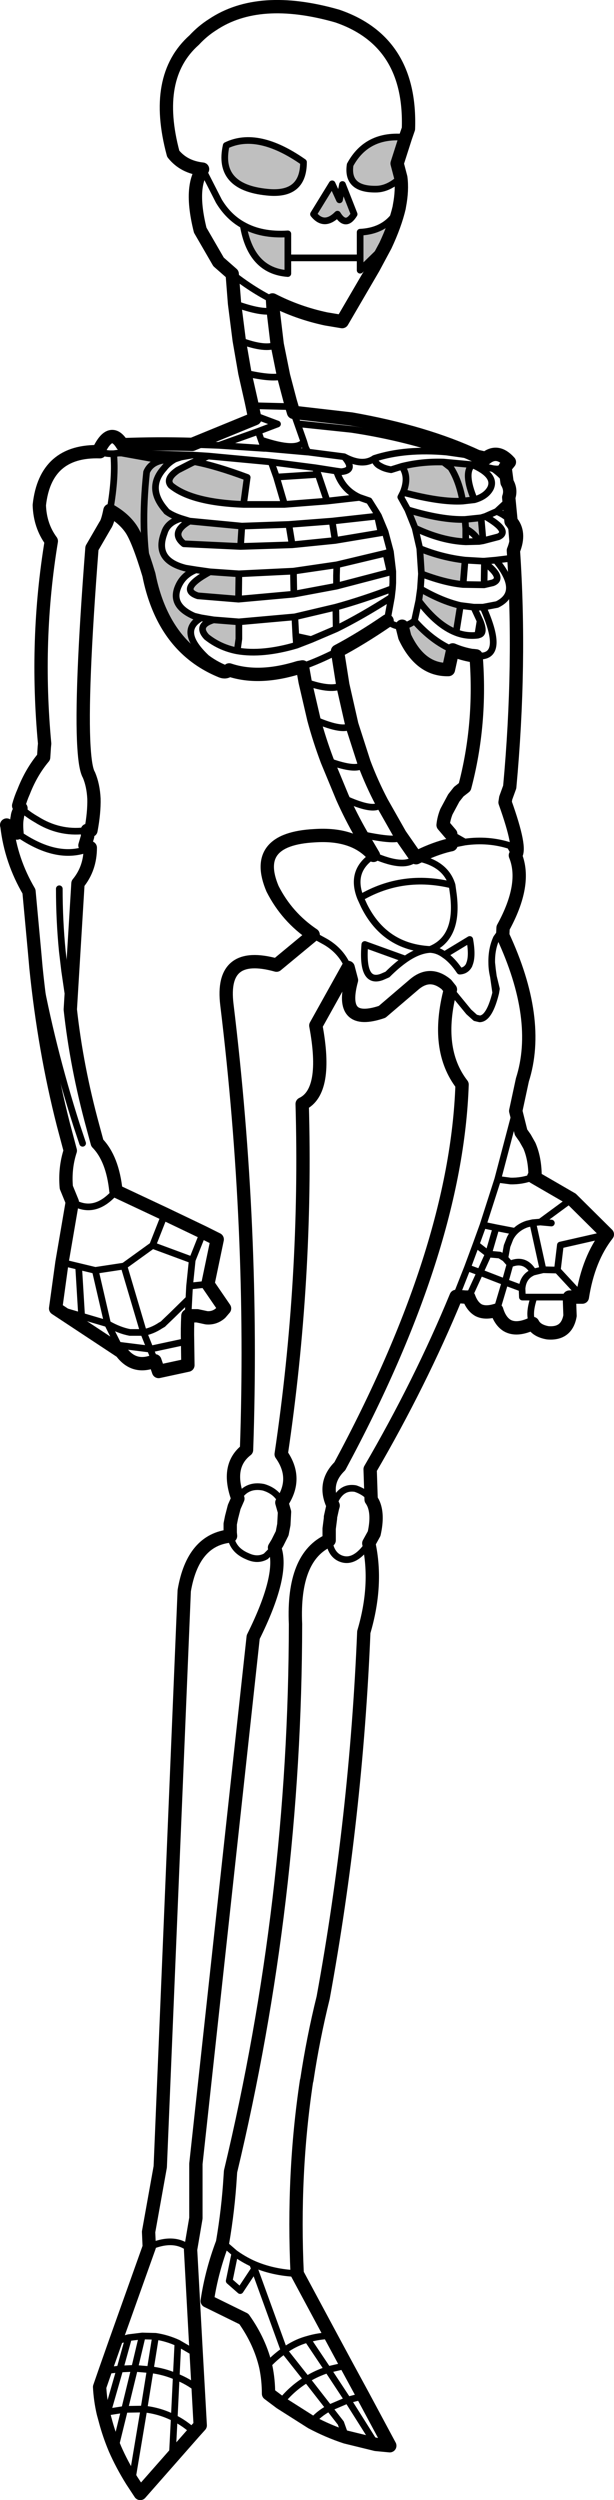 <?xml version="1.0" encoding="UTF-8" standalone="no"?>
<svg xmlns:xlink="http://www.w3.org/1999/xlink" height="374.7px" width="92.15px" xmlns="http://www.w3.org/2000/svg">
  <g transform="matrix(1.0, 0.0, 0.0, 1.0, -164.6, -89.95)">
    <path d="M201.1 123.7 Q203.85 125.25 207.8 125.0 L207.8 128.6 207.8 130.95 Q202.25 130.55 201.1 123.7 M218.65 128.6 L218.65 124.75 Q222.8 124.55 224.5 121.1 223.9 123.65 222.45 126.75 L218.65 130.45 218.65 128.6 M224.75 116.55 Q222.9 118.3 221.0 118.3 216.6 118.35 217.15 114.65 219.7 109.95 225.45 110.55 L224.2 114.45 224.75 116.55 M217.75 122.05 Q216.5 124.1 215.25 122.05 213.25 124.05 211.65 122.05 L214.45 117.5 215.55 119.9 216.0 117.6 217.75 122.05 M210.15 114.25 Q210.15 119.35 204.65 118.75 197.15 118.0 198.55 111.75 203.3 109.45 210.15 114.25 M199.0 190.35 Q198.5 190.8 197.85 190.55 191.8 188.1 188.9 182.1 187.6 179.4 186.95 176.1 185.35 170.8 184.25 169.2 183.15 167.6 181.1 166.45 182.0 161.35 181.65 157.95 L182.4 157.85 182.85 157.85 188.95 158.95 190.85 158.75 Q189.85 159.3 189.2 160.15 186.55 163.1 189.45 166.4 L189.6 166.6 Q190.4 167.2 191.75 167.65 189.7 168.25 189.25 169.85 187.7 173.9 192.45 175.1 L194.0 175.35 Q192.1 176.1 191.35 177.85 190.1 180.7 193.75 182.3 L194.8 182.55 Q191.3 184.5 195.6 188.55 197.2 189.75 199.0 190.35 M201.15 165.55 Q193.35 165.25 190.25 162.7 189.4 161.7 191.3 160.4 L193.45 159.3 193.8 159.15 Q197.0 159.75 201.7 161.5 L201.15 165.55 M186.95 176.1 Q185.65 169.65 186.6 160.7 187.2 159.3 188.95 158.95 187.2 159.3 186.6 160.7 185.65 169.65 186.95 176.1 M193.05 168.05 L200.9 168.8 200.7 171.85 192.2 171.45 Q190.1 169.75 193.05 168.05 M194.3 179.25 Q191.3 178.25 196.1 175.65 L200.45 175.95 200.4 179.75 194.3 179.25 M200.2 187.5 Q197.6 187.0 195.6 185.4 194.0 183.65 196.65 182.85 L200.45 183.15 200.45 185.7 200.2 187.5 M234.05 165.05 Q233.5 162.0 232.25 160.05 L231.15 159.2 232.25 160.05 Q233.5 162.0 234.05 165.05 230.75 165.25 225.1 163.75 226.05 161.4 224.9 159.85 227.9 159.1 231.15 159.2 L235.5 159.6 Q234.1 160.8 235.8 164.85 L234.05 165.05 M225.8 166.35 Q230.9 167.9 234.4 167.8 L236.8 167.55 237.1 171.0 236.5 171.1 Q235.8 169.85 234.5 169.2 L234.5 171.15 Q230.9 171.0 226.9 169.1 L225.8 166.35 M234.4 167.8 L234.5 169.2 234.4 167.8 M227.6 172.15 Q230.9 173.5 234.4 173.9 L234.1 177.55 Q231.4 177.3 227.85 175.95 L227.6 172.15 M232.55 187.35 L231.9 190.3 Q227.7 190.4 225.35 185.4 L224.95 183.8 Q225.9 183.7 226.8 183.0 229.5 186.05 232.55 187.35 M233.7 180.7 L233.05 184.75 Q230.2 183.65 227.45 180.0 L227.7 178.2 Q230.9 180.05 233.7 180.7" fill="#000000" fill-opacity="0.251" fill-rule="evenodd" stroke="none"/>
    <path d="M225.45 110.55 L225.9 109.25 Q226.35 96.15 215.2 92.35 203.45 89.0 196.5 93.65 195.0 94.6 193.75 95.95 187.5 101.5 190.6 113.0 192.2 115.0 195.0 115.3 194.2 116.45 194.0 118.15 193.7 120.65 194.65 124.45 L197.4 129.2 199.45 131.0 199.8 135.45 200.5 140.95 201.35 145.85 202.3 150.05 202.45 150.75 202.85 152.7 193.45 156.55 Q188.2 156.4 182.95 156.6 181.3 153.9 179.6 157.15 L179.6 157.65 Q171.4 157.4 170.5 165.65 170.6 168.75 172.3 171.05 169.85 185.9 171.3 201.4 L171.25 201.9 171.15 203.45 Q169.3 205.65 168.15 208.6 167.7 209.6 167.4 210.7 L167.75 211.1 167.55 211.4 Q167.25 211.85 167.2 212.4 167.0 213.3 167.15 214.8 L166.95 214.65 165.7 213.7 165.6 213.6 165.65 213.8 Q166.25 218.95 168.95 223.55 L169.8 232.75 170.0 235.0 Q171.25 247.3 174.1 258.45 L175.15 262.4 Q174.3 265.0 174.55 267.9 L175.45 270.1 173.9 279.15 172.95 286.05 182.8 292.55 Q184.75 295.2 187.85 293.9 L188.4 295.5 192.8 294.55 192.75 290.95 Q192.7 289.05 192.8 287.15 L194.2 287.15 195.6 287.45 Q196.8 287.55 197.7 286.75 L198.3 286.05 195.8 282.4 197.2 275.7 195.1 274.65 189.35 271.9 182.0 268.45 Q181.5 263.6 179.2 261.25 L178.55 258.85 Q176.1 249.9 175.15 241.25 L176.3 222.35 Q178.15 220.1 178.15 217.0 L177.35 216.65 177.75 215.3 177.7 214.4 178.25 214.4 Q178.75 211.75 178.7 209.65 178.6 207.65 177.95 206.1 177.4 205.2 177.2 201.9 176.7 194.0 178.4 172.1 L180.4 168.65 Q180.75 168.2 181.1 166.45 183.15 167.6 184.25 169.2 185.35 170.8 186.95 176.1 187.6 179.4 188.9 182.1 191.8 188.1 197.85 190.55 198.5 190.8 199.0 190.35 203.45 191.85 209.4 190.0 L210.0 189.9 210.4 192.15 211.7 197.75 Q212.55 200.9 213.7 203.95 L216.0 209.5 Q217.25 212.3 218.8 215.0 L220.65 218.15 Q217.75 214.8 211.8 215.2 202.35 215.7 205.5 223.15 207.65 227.4 211.6 230.05 L206.1 234.6 Q197.65 232.25 198.65 240.5 202.75 274.25 201.6 307.25 198.5 309.65 200.3 314.55 L199.75 315.8 199.35 317.35 199.15 318.35 199.15 319.65 199.2 320.15 Q193.55 320.7 192.25 328.35 L188.65 414.7 186.9 424.45 187.0 426.7 181.95 440.85 180.4 445.25 179.55 447.7 Q179.65 449.65 180.1 451.6 L180.4 452.7 Q180.95 454.8 181.85 456.95 182.9 459.35 184.4 461.75 L185.65 463.65 190.45 458.2 193.75 454.45 194.65 453.45 194.35 448.05 194.05 442.7 193.2 427.1 194.0 422.4 194.0 414.25 202.6 335.3 Q207.3 325.85 205.8 321.9 L206.25 321.15 206.95 319.75 207.2 318.45 207.3 316.55 207.2 316.2 206.9 315.15 Q209.35 311.5 206.8 307.9 210.7 281.65 209.95 255.4 213.85 253.55 212.0 243.65 L216.85 234.95 217.35 236.85 Q215.45 243.8 221.95 241.6 L226.75 237.5 Q229.15 235.45 231.6 237.5 L232.2 238.25 Q229.85 247.2 233.95 252.5 233.1 277.25 215.6 309.7 213.0 312.25 214.6 315.6 L214.5 315.95 214.2 317.3 214.2 317.45 214.2 317.5 214.0 319.05 214.0 320.8 Q208.5 323.25 208.95 333.35 208.9 374.85 199.2 415.4 L199.15 416.15 Q198.85 421.1 198.0 426.05 196.35 430.4 195.7 434.8 L201.2 437.5 Q203.65 440.95 204.5 444.7 204.9 446.65 204.9 448.7 L206.7 450.05 211.35 453.0 Q213.9 454.35 216.5 455.2 L221.0 456.3 223.1 456.5 219.1 449.05 216.6 444.45 214.2 440.0 209.2 430.7 Q208.5 415.8 210.6 401.85 L210.65 401.7 Q211.6 395.4 213.1 389.35 218.05 362.3 219.2 334.55 221.3 327.45 219.95 321.25 L220.75 319.8 Q221.4 316.9 220.6 315.2 L220.35 314.75 220.3 314.7 220.15 310.15 Q227.7 297.2 233.05 284.25 L234.5 284.35 234.95 284.35 Q235.45 285.75 236.4 286.3 237.45 286.85 239.15 286.3 239.65 287.95 240.7 288.6 242.15 289.45 244.55 288.3 245.1 289.4 246.8 289.7 249.65 289.95 250.15 287.15 L250.05 284.35 252.0 284.35 Q252.9 278.6 255.75 274.95 L250.4 269.65 244.7 266.35 244.9 265.95 Q244.85 263.5 244.05 261.65 L243.4 260.5 242.8 259.65 242.0 256.45 243.0 251.8 Q245.9 242.7 240.05 230.15 L240.1 229.0 Q243.7 222.45 241.95 218.15 242.9 217.2 240.4 210.2 L240.5 209.55 241.1 207.9 Q242.8 189.5 241.65 172.45 242.75 169.75 241.3 168.1 L240.95 164.5 Q241.35 163.35 240.7 162.25 L240.4 160.0 241.05 159.2 Q239.25 157.2 237.5 158.65 L236.2 158.35 Q228.4 154.7 217.35 152.75 L208.65 151.75 208.4 150.9 208.15 150.05 207.15 146.25 206.2 141.55 205.6 136.5 205.5 134.9 Q209.3 136.85 213.55 137.75 L215.95 138.15 220.65 130.1 222.45 126.75 Q223.9 123.65 224.5 121.1 L224.55 120.8 Q225.0 118.45 224.75 116.55 L224.2 114.45 225.45 110.55 M216.05 192.6 L215.25 187.55 Q218.75 185.7 222.7 183.0 M216.05 192.6 L217.4 198.55 219.25 204.3 Q220.4 207.35 221.9 210.2 L224.65 215.05 227.05 218.5 Q229.3 217.35 231.45 216.75 L232.05 216.6 232.3 216.55 M232.25 214.95 L231.1 213.6 Q231.2 212.6 231.6 211.6 L232.7 209.55 233.45 208.6 234.35 207.9 Q236.85 198.45 236.05 188.25 L235.6 188.2 235.45 188.2 Q233.95 187.95 232.55 187.35 L231.9 190.3 Q227.7 190.4 225.35 185.4 L224.95 183.8" fill="none" stroke="#000000" stroke-linecap="round" stroke-linejoin="round" stroke-width="2.0"/>
    <path d="M195.0 115.3 L197.45 120.1 Q198.9 122.5 201.1 123.7 203.85 125.25 207.8 125.0 L207.8 128.6 218.65 128.6 218.65 124.75 Q222.8 124.55 224.5 121.1 M224.75 116.55 Q222.9 118.3 221.0 118.3 216.6 118.35 217.15 114.65 219.7 109.95 225.45 110.55 M217.75 122.05 Q216.5 124.1 215.25 122.05 213.25 124.05 211.65 122.05 L214.45 117.5 215.55 119.9 216.0 117.6 217.75 122.05 M210.15 114.25 Q203.3 109.45 198.55 111.75 197.15 118.0 204.65 118.75 210.15 119.35 210.15 114.25 M222.45 126.75 L218.65 130.45 218.65 128.6 M207.8 128.6 L207.8 130.95 Q202.25 130.55 201.1 123.7 M182.85 157.85 L193.45 158.15 195.85 158.3 204.95 159.15 205.3 159.2 211.9 160.05 215.1 160.55 215.8 160.65 Q218.05 160.45 216.25 158.4 L210.8 157.7 210.7 157.7 204.5 157.15 204.25 157.15 197.45 156.7 193.45 156.55 M201.15 165.55 Q193.35 165.25 190.25 162.7 189.4 161.7 191.3 160.4 L193.45 159.3 193.8 159.15 195.85 158.3 M181.65 157.95 L182.4 157.85 182.85 157.85 188.95 158.95 190.85 158.75 191.3 158.6 191.75 158.45 193.45 158.15 M188.95 158.95 Q187.2 159.3 186.6 160.7 185.65 169.65 186.95 176.1 M190.85 158.75 Q189.85 159.3 189.2 160.15 186.55 163.1 189.45 166.4 L189.6 166.6 Q190.4 167.2 191.75 167.65 L193.05 168.05 200.9 168.8 207.95 168.55 214.45 168.05 221.25 167.3 221.1 166.75 220.0 165.0 218.55 164.5 213.7 165.05 207.3 165.55 201.15 165.55 201.7 161.5 Q197.0 159.75 193.8 159.15 M199.0 190.35 Q197.2 189.75 195.6 188.55 191.3 184.5 194.8 182.55 L193.75 182.3 Q190.1 180.7 191.35 177.85 192.1 176.1 194.0 175.35 L192.45 175.1 Q187.7 173.9 189.25 169.85 189.7 168.25 191.75 167.65 M200.9 168.8 L200.7 171.85 208.45 171.6 207.95 168.55 M200.7 171.85 L192.2 171.45 Q190.1 169.75 193.05 168.05 M179.6 157.15 L179.9 157.65 Q180.2 157.9 181.05 157.95 L181.65 157.95 Q182.0 161.35 181.1 166.45 M179.6 157.65 L179.9 157.65 M194.3 179.25 L200.4 179.75 200.45 175.95 196.1 175.65 Q191.3 178.25 194.3 179.25 M196.1 175.65 L194.0 175.35 M196.65 182.85 L194.8 182.55 M200.2 187.5 Q197.6 187.0 195.6 185.4 194.0 183.65 196.65 182.85 L200.45 183.15 208.85 182.4 215.0 180.95 Q219.0 179.85 223.5 178.15 L223.55 177.3 223.55 175.6 223.15 175.7 215.1 177.8 208.95 178.95 208.7 179.0 200.4 179.75 M200.45 183.15 L200.45 185.7 200.2 187.5 Q204.0 188.15 209.1 186.65 L209.0 185.3 208.85 182.4 M235.5 159.6 L237.95 160.05 238.65 160.2 239.25 160.25 240.4 160.0 M231.15 159.2 L232.25 160.05 Q233.5 162.0 234.05 165.05 L235.8 164.85 Q234.1 160.8 235.5 159.6 L231.15 159.2 Q227.9 159.1 224.9 159.85 226.05 161.4 225.1 163.75 230.75 165.25 234.05 165.05 M236.2 158.35 L231.65 157.7 Q225.45 157.15 220.8 158.65 220.9 159.45 221.75 159.85 222.35 160.2 223.3 160.35 L224.9 159.85 M225.1 163.75 L224.75 164.45 225.8 166.35 Q230.9 167.9 234.4 167.8 L236.8 167.55 237.45 167.35 239.15 166.6 240.55 165.3 240.95 164.5 240.7 162.25 Q240.1 161.25 238.65 160.2 M225.8 166.35 L226.9 169.1 Q230.9 171.0 234.5 171.15 L234.5 169.2 234.4 167.8 M226.9 169.1 L227.6 172.15 Q230.9 173.5 234.4 173.9 L237.0 174.05 237.3 174.05 239.0 173.9 241.05 173.65 241.65 172.45 241.3 168.1 Q240.55 167.2 239.15 166.6 M236.5 171.1 Q235.8 169.85 234.5 169.2 M236.8 167.55 L237.1 171.0 239.4 170.4 Q241.25 169.55 237.45 167.35 M236.5 171.1 L234.5 171.15 M237.1 171.0 L236.5 171.1 M235.5 159.6 Q239.15 161.2 238.2 163.15 237.55 164.35 235.8 164.85 M216.25 158.4 Q219.0 159.9 220.8 158.65 M202.85 152.7 L203.45 152.45 206.25 153.5 203.35 154.6 203.8 155.9 Q209.1 157.7 210.2 156.15 L209.25 153.45 208.65 151.75 M203.8 155.9 L204.25 157.15 M210.2 156.15 L210.45 157.0 210.8 157.7 M210.45 157.0 L210.7 157.7 M213.7 165.05 L212.35 161.05 206.1 161.45 207.3 165.55 M208.45 171.6 L214.9 170.95 214.45 168.05 M214.9 170.95 L221.8 169.8 221.25 167.3 221.4 167.25 221.1 166.75 M200.45 175.95 L208.65 175.55 215.15 174.6 222.5 172.85 223.2 172.65 222.4 169.65 221.8 169.8 M221.4 167.25 L222.4 169.65 M215.1 160.55 Q216.0 163.35 218.55 164.5 M211.9 160.05 L212.35 161.05 M231.65 157.7 Q224.7 155.4 217.35 154.3 L209.25 153.45 M205.3 159.2 L206.1 161.45 M215.0 180.95 L215.05 184.2 Q218.9 182.3 223.35 179.45 L223.5 178.15 M215.1 177.8 L215.1 176.2 215.15 174.6 M208.95 178.95 L208.7 178.9 208.7 179.0 M208.65 175.55 L208.65 176.2 208.7 178.9 M215.05 184.2 L211.3 185.8 209.1 186.65 M210.0 189.9 L209.95 189.85 209.4 190.0 M215.25 187.55 L215.15 187.6 Q212.4 189.0 209.95 189.85 M222.7 183.0 L223.35 179.45 M210.4 192.15 Q214.45 193.6 216.05 192.6 M232.3 216.55 L232.25 214.95 234.35 216.15 Q237.9 215.65 241.15 216.7 L241.95 218.15 M224.95 183.8 Q223.85 183.9 222.7 183.0 M211.3 185.8 L209.0 185.3 M234.4 173.9 L234.1 177.55 237.25 177.6 237.3 174.25 237.0 174.05 M237.3 174.05 L237.3 174.25 Q240.35 176.6 238.55 177.3 L237.25 177.6 M233.7 180.7 L235.7 180.95 236.95 180.95 237.1 180.95 239.2 180.55 Q243.0 178.7 239.0 173.9 M233.05 184.75 Q234.6 185.35 236.3 185.15 L236.65 183.0 235.7 180.95 M236.65 183.0 Q237.35 184.75 236.6 185.05 L236.3 185.15 M233.7 180.7 L233.05 184.75 Q230.2 183.65 227.45 180.0 L226.8 183.0 Q229.5 186.05 232.55 187.35 M226.8 183.0 Q225.9 183.7 224.95 183.8 M233.7 180.7 Q230.9 180.05 227.7 178.2 L227.45 180.0 M227.85 175.95 L227.7 178.2 M236.05 188.25 L237.1 188.25 Q240.15 187.8 237.1 180.95 M234.1 177.55 Q231.4 177.3 227.85 175.95 L227.6 172.15 M223.15 175.7 L222.5 172.85 M223.2 172.65 L223.55 175.6 M206.2 141.55 Q204.6 142.5 200.5 140.95 M201.35 145.85 Q205.7 146.85 207.15 146.25 M208.4 150.9 L202.45 150.75 M199.45 131.0 Q202.35 133.3 205.5 134.9 M199.8 135.45 Q203.9 136.95 205.6 136.5 M203.35 154.6 L197.45 156.7 M244.9 265.95 L244.8 266.1 Q244.65 266.15 244.65 266.35 L244.7 266.35 M247.35 273.25 L245.7 273.1 244.55 273.2 246.1 280.25 248.25 280.3 248.7 276.55 255.75 274.95 M244.55 273.2 L243.7 273.4 Q242.65 273.75 241.9 274.5 241.45 274.95 241.15 275.55 L240.7 276.7 240.4 278.35 240.4 278.55 241.15 279.4 Q243.4 278.45 244.65 280.6 L246.1 280.25 M248.25 280.3 L252.0 284.35 M250.05 284.35 L244.75 284.35 Q243.85 286.95 244.55 288.3 M250.4 269.65 L245.7 273.1 M240.4 210.2 L240.4 209.8 240.5 209.55 M227.05 218.5 Q231.45 219.3 232.45 222.6 L232.65 224.05 Q233.45 230.55 229.15 232.25 230.3 232.3 231.3 233.05 L235.1 230.75 Q235.55 233.25 235.05 234.45 L235.0 234.6 Q234.55 235.45 233.6 235.5 232.5 233.85 231.3 233.05 M232.3 216.55 L234.35 216.15 M221.9 210.2 Q221.25 211.95 216.0 209.5 M213.7 203.95 Q218.5 205.75 219.25 204.3 M211.6 230.05 L212.45 230.55 213.45 231.1 Q215.85 232.5 216.85 234.95 M232.45 222.6 Q225.05 220.8 218.7 224.5 L219.25 225.7 Q222.35 231.9 229.15 232.25 227.4 232.35 225.45 233.7 224.15 234.6 222.75 236.0 L221.95 236.35 Q218.85 237.55 219.35 231.5 L225.45 233.7 M240.1 229.0 L239.6 229.85 239.1 230.55 Q238.35 232.2 238.4 234.25 L238.45 234.7 238.5 235.2 238.65 236.3 239.1 238.15 239.0 238.75 Q238.05 242.6 236.6 242.65 L235.95 242.5 234.95 241.6 232.2 238.25 M238.65 236.3 L239.0 238.75 M238.65 236.3 Q238.4 235.25 238.4 234.25 M227.05 218.5 Q225.45 220.25 220.65 218.15 217.1 220.45 218.7 224.5 M224.65 215.05 Q225.2 216.35 218.8 215.0 M167.75 211.1 L168.1 211.4 Q169.0 212.15 170.05 212.75 173.45 214.9 177.3 214.45 L177.7 214.4 M167.15 214.8 Q172.4 218.5 176.7 217.5 L176.9 217.45 177.35 216.65 M178.15 217.0 L176.9 217.45 M169.8 232.75 L170.2 235.05 Q172.3 246.7 176.1 258.6 L177.0 261.3 M173.5 223.15 Q173.5 227.9 173.95 232.5 L174.3 235.45 175.15 241.25 M175.45 270.1 L175.55 270.15 Q178.9 272.1 182.0 268.45 M172.95 286.05 L176.85 287.2 176.4 279.75 173.9 279.15 M176.85 287.2 L180.75 288.35 178.9 280.35 176.4 279.75 M195.8 282.4 L193.05 282.7 192.95 284.6 192.85 286.5 194.2 287.15 M195.1 274.65 L193.45 278.8 193.05 282.7 M193.45 278.8 L187.5 276.6 183.2 279.7 186.15 289.65 186.2 289.65 Q187.5 289.4 188.7 288.6 L189.05 288.4 189.15 288.3 189.25 288.2 190.4 287.1 192.95 284.6 M184.1 289.65 Q182.5 289.35 180.75 288.35 L182.35 291.55 187.15 292.15 186.15 289.65 184.1 289.65 M182.8 292.55 L182.35 291.55 M187.85 293.9 L187.15 292.15 192.75 290.95 M192.85 286.5 L192.8 287.15 M189.35 271.9 L187.5 276.6 M183.2 279.7 L178.9 280.35 M242.0 256.45 L239.3 266.7 241.2 266.95 Q242.95 267.0 244.65 266.35 M241.9 274.5 L239.05 273.95 237.9 277.9 239.6 278.05 240.4 278.55 M233.05 284.25 L234.75 279.95 236.05 276.45 237.1 273.55 239.3 266.7 M234.75 279.95 L236.65 280.65 237.9 277.9 236.05 276.45 M239.15 286.3 L240.4 282.1 236.65 280.65 234.95 284.35 M241.15 279.4 L240.4 282.1 242.95 283.05 Q243.1 281.25 244.65 280.6 M244.75 284.35 L243.0 284.35 242.95 283.1 242.95 283.05 M239.05 273.95 L237.1 273.55 M200.3 314.55 Q201.6 312.35 204.15 312.85 206.15 313.45 206.9 315.15 M214.6 315.6 Q215.6 312.65 217.95 313.05 219.55 313.6 220.3 314.7 M219.95 321.25 Q217.75 324.5 215.55 323.45 214.45 322.9 214.1 321.45 L214.0 320.8 M205.8 321.9 L204.5 323.2 Q203.25 323.9 201.75 323.2 200.9 322.85 200.3 322.3 199.4 321.45 199.2 320.15 M217.4 198.55 Q216.4 199.8 211.7 197.75 M209.2 430.7 Q205.5 430.55 202.5 429.2 L202.8 430.0 207.25 442.25 Q208.9 441.05 210.75 440.55 212.4 440.05 214.2 440.0 M207.25 442.25 L210.65 446.55 Q212.1 445.65 213.8 445.1 L210.75 440.55 M207.25 442.25 Q205.8 443.25 204.5 444.7 M216.6 444.45 L213.8 445.1 216.8 449.65 219.1 449.05 M198.0 426.05 L199.85 427.65 Q201.1 428.55 202.5 429.2 M202.8 430.0 L200.65 433.25 199.0 431.8 199.85 427.65 M181.95 440.85 L183.9 440.3 185.95 440.05 187.95 440.1 Q189.65 440.35 191.3 441.1 L194.05 442.7 M185.95 440.05 L184.8 444.9 187.15 445.1 187.95 440.1 M183.9 440.3 L182.6 445.0 184.8 444.9 183.3 451.05 186.2 451.0 187.15 445.1 Q189.25 445.35 191.05 446.15 L191.3 441.1 M187.0 426.7 Q190.85 425.0 193.2 427.1 M180.1 451.6 L180.75 451.45 182.6 445.0 180.4 445.25 M194.35 448.05 Q192.85 446.85 191.05 446.15 L190.75 452.35 Q192.35 453.15 193.75 454.45 M190.45 458.2 L190.75 452.35 Q188.6 451.25 186.2 451.0 L184.4 461.75 M180.4 452.7 L180.75 451.45 183.3 451.05 181.85 456.95 M221.0 456.3 L216.8 449.65 214.0 450.85 215.75 453.1 216.5 455.2 M206.7 450.05 Q208.4 447.9 210.65 446.55 L214.0 450.85 Q212.35 451.75 211.35 453.0" fill="none" stroke="#000000" stroke-linecap="round" stroke-linejoin="round" stroke-width="1.0"/>
  </g>
</svg>
